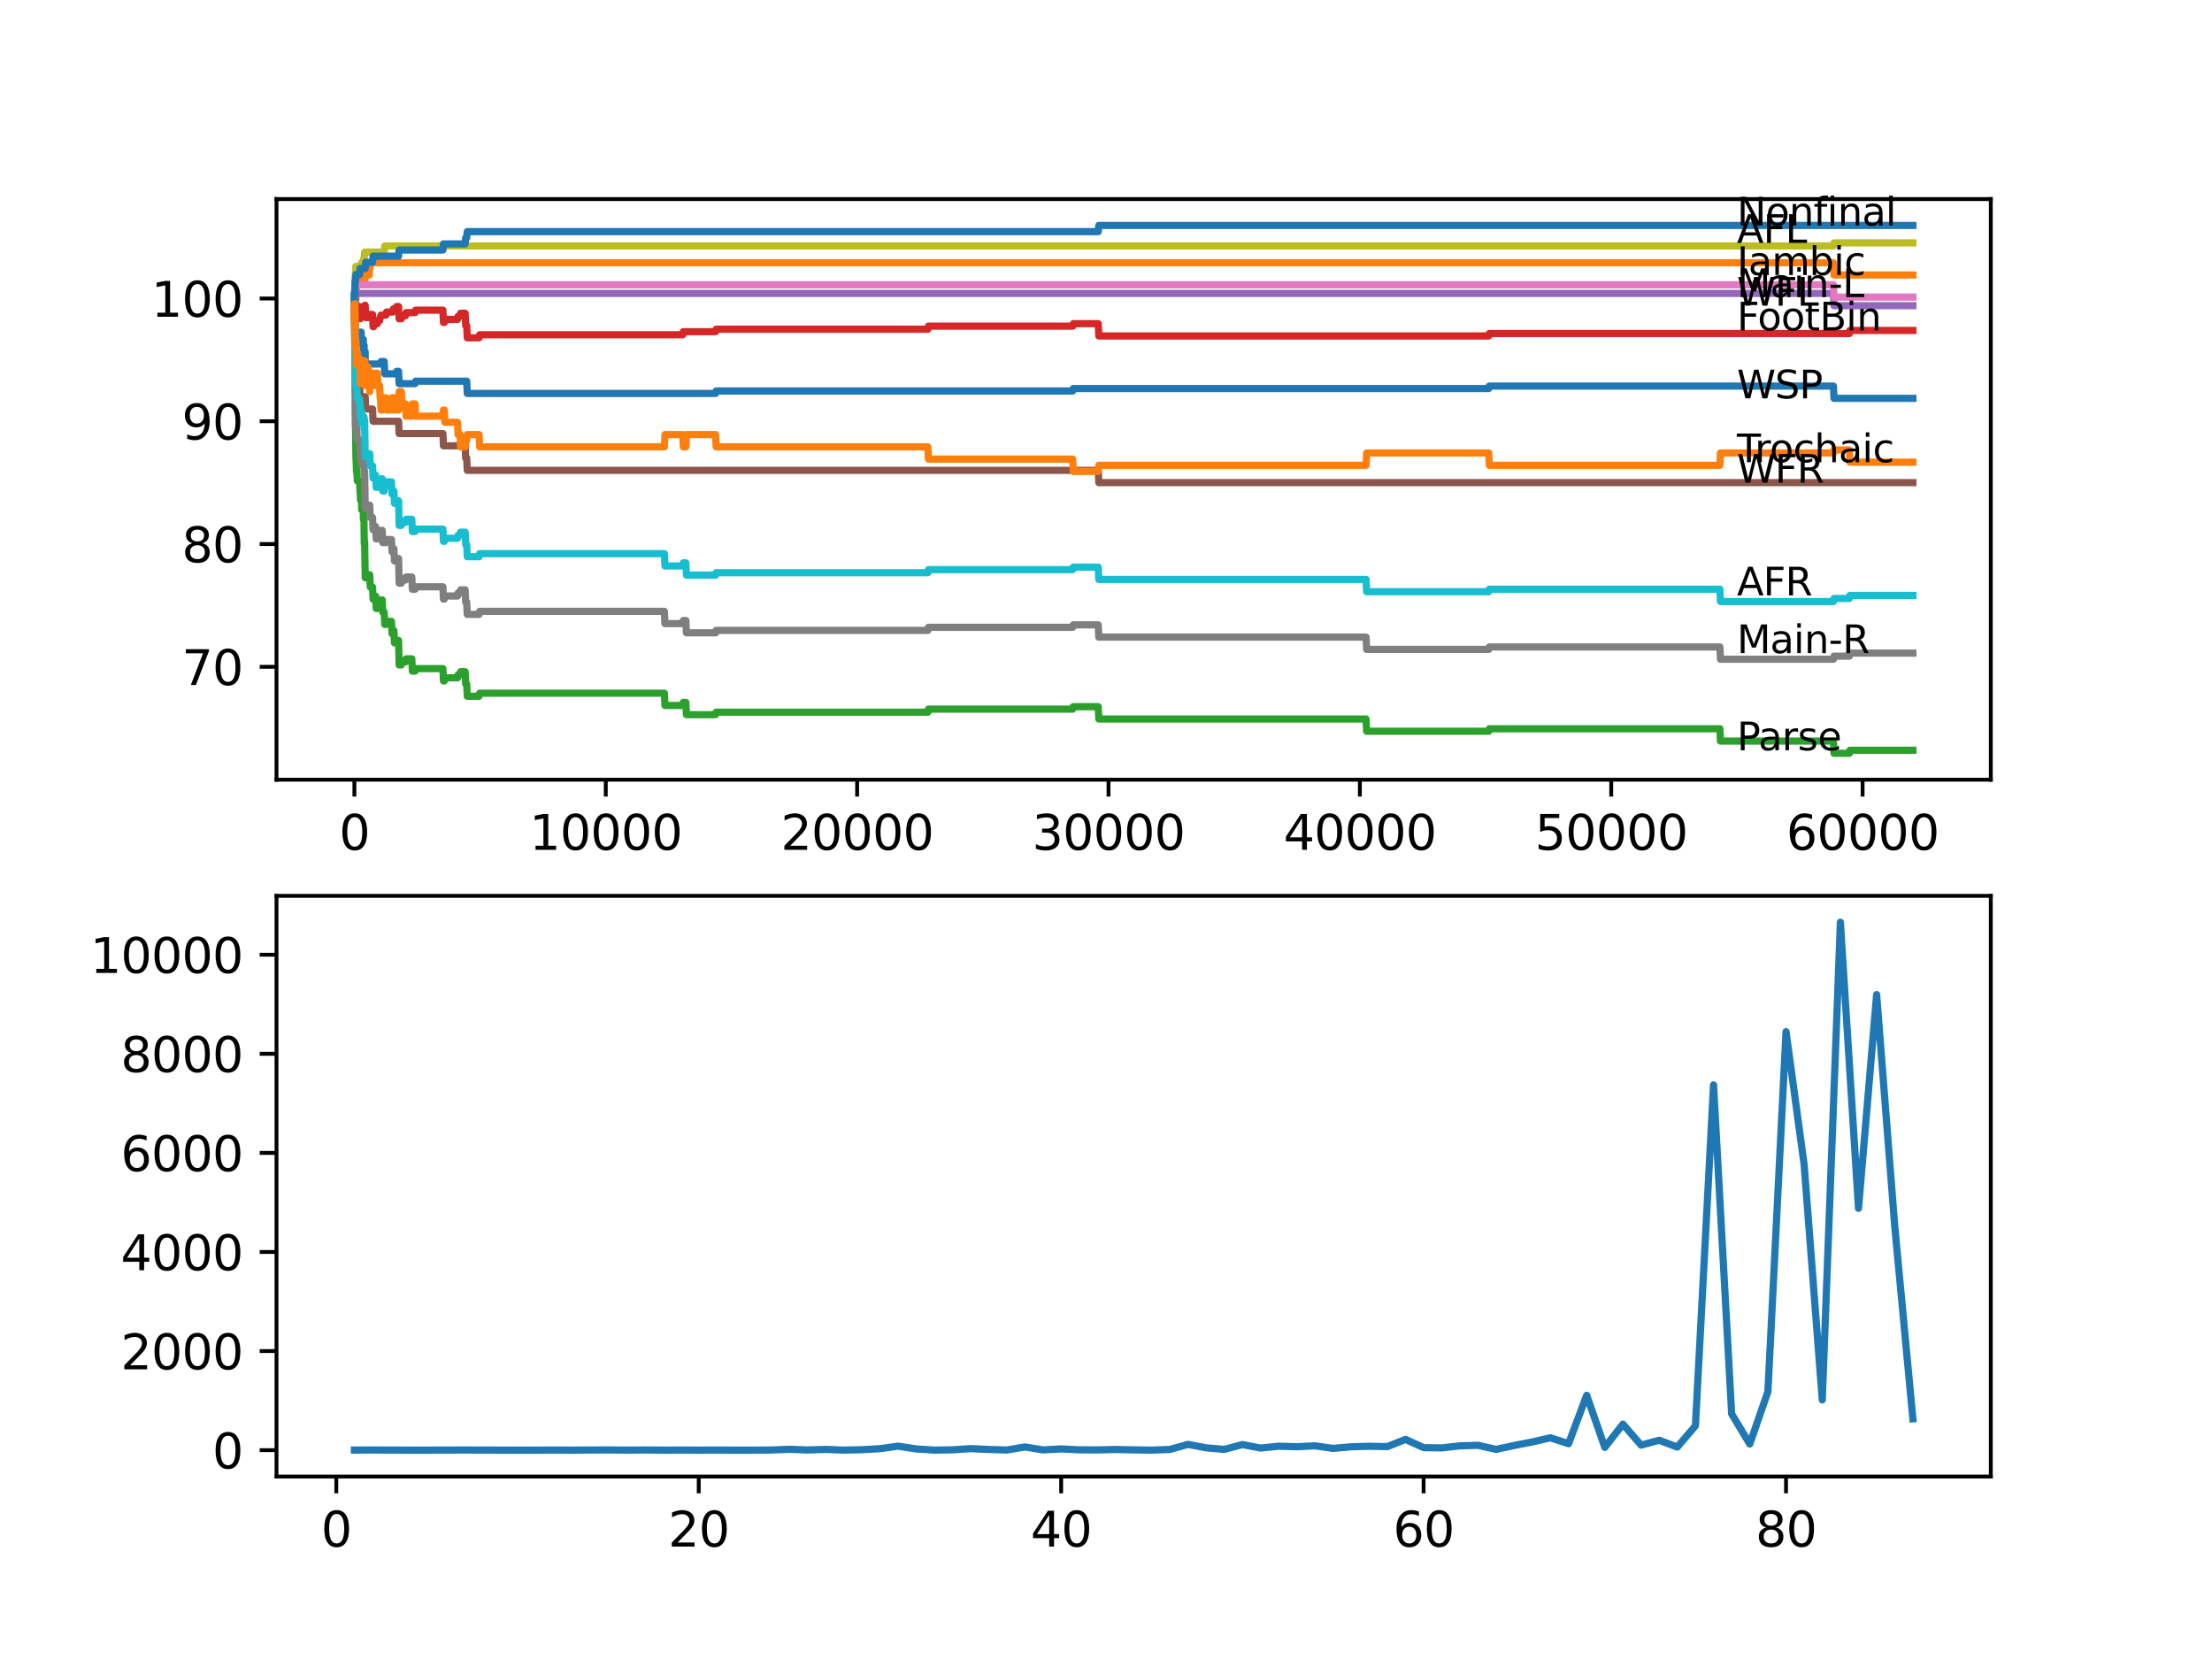 <?xml version="1.0" encoding="utf-8" standalone="no"?>
<!DOCTYPE svg PUBLIC "-//W3C//DTD SVG 1.1//EN"
  "http://www.w3.org/Graphics/SVG/1.1/DTD/svg11.dtd">
<svg xmlns:xlink="http://www.w3.org/1999/xlink" width="460.8pt" height="345.6pt" viewBox="0 0 460.8 345.6" xmlns="http://www.w3.org/2000/svg" version="1.1">
 <defs>
  <style type="text/css">*{stroke-linejoin: round; stroke-linecap: butt}</style>
 </defs>
 <g id="figure_1">
  <g id="patch_1">
   <path d="M 0 345.6 
L 460.8 345.6 
L 460.8 0 
L 0 0 
z
" style="fill: #ffffff"/>
  </g>
  <g id="axes_1">
   <g id="patch_2">
    <path d="M 57.6 162.432 
L 414.72 162.432 
L 414.72 41.472 
L 57.6 41.472 
z
" style="fill: #ffffff"/>
   </g>
   <g id="matplotlib.axis_1">
    <g id="xtick_1">
     <g id="line2d_1">
      <defs>
       <path id="m884d9914e6" d="M 0 0 
L 0 3.5 
" style="stroke: #000000; stroke-width: 0.8"/>
      </defs>
      <g>
       <use xlink:href="#m884d9914e6" x="73.827" y="162.432" style="stroke: #000000; stroke-width: 0.8"/>
      </g>
     </g>
     <g id="text_1">
      <!-- 0 -->
      <g transform="translate(70.646 177.03)scale(0.1 -0.1)">
       <defs>
        <path id="DejaVuSans-30" d="M 2034 4250 
Q 1547 4250 1301 3770 
Q 1056 3291 1056 2328 
Q 1056 1369 1301 889 
Q 1547 409 2034 409 
Q 2525 409 2770 889 
Q 3016 1369 3016 2328 
Q 3016 3291 2770 3770 
Q 2525 4250 2034 4250 
z
M 2034 4750 
Q 2819 4750 3233 4129 
Q 3647 3509 3647 2328 
Q 3647 1150 3233 529 
Q 2819 -91 2034 -91 
Q 1250 -91 836 529 
Q 422 1150 422 2328 
Q 422 3509 836 4129 
Q 1250 4750 2034 4750 
z
" transform="scale(0.016)"/>
       </defs>
       <use xlink:href="#DejaVuSans-30"/>
      </g>
     </g>
    </g>
    <g id="xtick_2">
     <g id="line2d_2">
      <g>
       <use xlink:href="#m884d9914e6" x="126.192" y="162.432" style="stroke: #000000; stroke-width: 0.8"/>
      </g>
     </g>
     <g id="text_2">
      <!-- 10000 -->
      <g transform="translate(110.286 177.03)scale(0.1 -0.1)">
       <defs>
        <path id="DejaVuSans-31" d="M 794 531 
L 1825 531 
L 1825 4091 
L 703 3866 
L 703 4441 
L 1819 4666 
L 2450 4666 
L 2450 531 
L 3481 531 
L 3481 0 
L 794 0 
L 794 531 
z
" transform="scale(0.016)"/>
       </defs>
       <use xlink:href="#DejaVuSans-31"/>
       <use xlink:href="#DejaVuSans-30" x="63.623"/>
       <use xlink:href="#DejaVuSans-30" x="127.246"/>
       <use xlink:href="#DejaVuSans-30" x="190.869"/>
       <use xlink:href="#DejaVuSans-30" x="254.492"/>
      </g>
     </g>
    </g>
    <g id="xtick_3">
     <g id="line2d_3">
      <g>
       <use xlink:href="#m884d9914e6" x="178.556" y="162.432" style="stroke: #000000; stroke-width: 0.8"/>
      </g>
     </g>
     <g id="text_3">
      <!-- 20000 -->
      <g transform="translate(162.65 177.03)scale(0.1 -0.1)">
       <defs>
        <path id="DejaVuSans-32" d="M 1228 531 
L 3431 531 
L 3431 0 
L 469 0 
L 469 531 
Q 828 903 1448 1529 
Q 2069 2156 2228 2338 
Q 2531 2678 2651 2914 
Q 2772 3150 2772 3378 
Q 2772 3750 2511 3984 
Q 2250 4219 1831 4219 
Q 1534 4219 1204 4116 
Q 875 4013 500 3803 
L 500 4441 
Q 881 4594 1212 4672 
Q 1544 4750 1819 4750 
Q 2544 4750 2975 4387 
Q 3406 4025 3406 3419 
Q 3406 3131 3298 2873 
Q 3191 2616 2906 2266 
Q 2828 2175 2409 1742 
Q 1991 1309 1228 531 
z
" transform="scale(0.016)"/>
       </defs>
       <use xlink:href="#DejaVuSans-32"/>
       <use xlink:href="#DejaVuSans-30" x="63.623"/>
       <use xlink:href="#DejaVuSans-30" x="127.246"/>
       <use xlink:href="#DejaVuSans-30" x="190.869"/>
       <use xlink:href="#DejaVuSans-30" x="254.492"/>
      </g>
     </g>
    </g>
    <g id="xtick_4">
     <g id="line2d_4">
      <g>
       <use xlink:href="#m884d9914e6" x="230.921" y="162.432" style="stroke: #000000; stroke-width: 0.8"/>
      </g>
     </g>
     <g id="text_4">
      <!-- 30000 -->
      <g transform="translate(215.015 177.03)scale(0.1 -0.1)">
       <defs>
        <path id="DejaVuSans-33" d="M 2597 2516 
Q 3050 2419 3304 2112 
Q 3559 1806 3559 1356 
Q 3559 666 3084 287 
Q 2609 -91 1734 -91 
Q 1441 -91 1130 -33 
Q 819 25 488 141 
L 488 750 
Q 750 597 1062 519 
Q 1375 441 1716 441 
Q 2309 441 2620 675 
Q 2931 909 2931 1356 
Q 2931 1769 2642 2001 
Q 2353 2234 1838 2234 
L 1294 2234 
L 1294 2753 
L 1863 2753 
Q 2328 2753 2575 2939 
Q 2822 3125 2822 3475 
Q 2822 3834 2567 4026 
Q 2313 4219 1838 4219 
Q 1578 4219 1281 4162 
Q 984 4106 628 3988 
L 628 4550 
Q 988 4650 1302 4700 
Q 1616 4750 1894 4750 
Q 2613 4750 3031 4423 
Q 3450 4097 3450 3541 
Q 3450 3153 3228 2886 
Q 3006 2619 2597 2516 
z
" transform="scale(0.016)"/>
       </defs>
       <use xlink:href="#DejaVuSans-33"/>
       <use xlink:href="#DejaVuSans-30" x="63.623"/>
       <use xlink:href="#DejaVuSans-30" x="127.246"/>
       <use xlink:href="#DejaVuSans-30" x="190.869"/>
       <use xlink:href="#DejaVuSans-30" x="254.492"/>
      </g>
     </g>
    </g>
    <g id="xtick_5">
     <g id="line2d_5">
      <g>
       <use xlink:href="#m884d9914e6" x="283.285" y="162.432" style="stroke: #000000; stroke-width: 0.8"/>
      </g>
     </g>
     <g id="text_5">
      <!-- 40000 -->
      <g transform="translate(267.379 177.03)scale(0.1 -0.1)">
       <defs>
        <path id="DejaVuSans-34" d="M 2419 4116 
L 825 1625 
L 2419 1625 
L 2419 4116 
z
M 2253 4666 
L 3047 4666 
L 3047 1625 
L 3713 1625 
L 3713 1100 
L 3047 1100 
L 3047 0 
L 2419 0 
L 2419 1100 
L 313 1100 
L 313 1709 
L 2253 4666 
z
" transform="scale(0.016)"/>
       </defs>
       <use xlink:href="#DejaVuSans-34"/>
       <use xlink:href="#DejaVuSans-30" x="63.623"/>
       <use xlink:href="#DejaVuSans-30" x="127.246"/>
       <use xlink:href="#DejaVuSans-30" x="190.869"/>
       <use xlink:href="#DejaVuSans-30" x="254.492"/>
      </g>
     </g>
    </g>
    <g id="xtick_6">
     <g id="line2d_6">
      <g>
       <use xlink:href="#m884d9914e6" x="335.65" y="162.432" style="stroke: #000000; stroke-width: 0.8"/>
      </g>
     </g>
     <g id="text_6">
      <!-- 50000 -->
      <g transform="translate(319.744 177.03)scale(0.1 -0.1)">
       <defs>
        <path id="DejaVuSans-35" d="M 691 4666 
L 3169 4666 
L 3169 4134 
L 1269 4134 
L 1269 2991 
Q 1406 3038 1543 3061 
Q 1681 3084 1819 3084 
Q 2600 3084 3056 2656 
Q 3513 2228 3513 1497 
Q 3513 744 3044 326 
Q 2575 -91 1722 -91 
Q 1428 -91 1123 -41 
Q 819 9 494 109 
L 494 744 
Q 775 591 1075 516 
Q 1375 441 1709 441 
Q 2250 441 2565 725 
Q 2881 1009 2881 1497 
Q 2881 1984 2565 2268 
Q 2250 2553 1709 2553 
Q 1456 2553 1204 2497 
Q 953 2441 691 2322 
L 691 4666 
z
" transform="scale(0.016)"/>
       </defs>
       <use xlink:href="#DejaVuSans-35"/>
       <use xlink:href="#DejaVuSans-30" x="63.623"/>
       <use xlink:href="#DejaVuSans-30" x="127.246"/>
       <use xlink:href="#DejaVuSans-30" x="190.869"/>
       <use xlink:href="#DejaVuSans-30" x="254.492"/>
      </g>
     </g>
    </g>
    <g id="xtick_7">
     <g id="line2d_7">
      <g>
       <use xlink:href="#m884d9914e6" x="388.014" y="162.432" style="stroke: #000000; stroke-width: 0.8"/>
      </g>
     </g>
     <g id="text_7">
      <!-- 60000 -->
      <g transform="translate(372.108 177.03)scale(0.1 -0.1)">
       <defs>
        <path id="DejaVuSans-36" d="M 2113 2584 
Q 1688 2584 1439 2293 
Q 1191 2003 1191 1497 
Q 1191 994 1439 701 
Q 1688 409 2113 409 
Q 2538 409 2786 701 
Q 3034 994 3034 1497 
Q 3034 2003 2786 2293 
Q 2538 2584 2113 2584 
z
M 3366 4563 
L 3366 3988 
Q 3128 4100 2886 4159 
Q 2644 4219 2406 4219 
Q 1781 4219 1451 3797 
Q 1122 3375 1075 2522 
Q 1259 2794 1537 2939 
Q 1816 3084 2150 3084 
Q 2853 3084 3261 2657 
Q 3669 2231 3669 1497 
Q 3669 778 3244 343 
Q 2819 -91 2113 -91 
Q 1303 -91 875 529 
Q 447 1150 447 2328 
Q 447 3434 972 4092 
Q 1497 4750 2381 4750 
Q 2619 4750 2861 4703 
Q 3103 4656 3366 4563 
z
" transform="scale(0.016)"/>
       </defs>
       <use xlink:href="#DejaVuSans-36"/>
       <use xlink:href="#DejaVuSans-30" x="63.623"/>
       <use xlink:href="#DejaVuSans-30" x="127.246"/>
       <use xlink:href="#DejaVuSans-30" x="190.869"/>
       <use xlink:href="#DejaVuSans-30" x="254.492"/>
      </g>
     </g>
    </g>
   </g>
   <g id="matplotlib.axis_2">
    <g id="ytick_1">
     <g id="line2d_8">
      <defs>
       <path id="mfa8dd3f2c5" d="M 0 0 
L -3.5 0 
" style="stroke: #000000; stroke-width: 0.8"/>
      </defs>
      <g>
       <use xlink:href="#mfa8dd3f2c5" x="57.6" y="138.905" style="stroke: #000000; stroke-width: 0.8"/>
      </g>
     </g>
     <g id="text_8">
      <!-- 70 -->
      <g transform="translate(37.875 142.704)scale(0.1 -0.1)">
       <defs>
        <path id="DejaVuSans-37" d="M 525 4666 
L 3525 4666 
L 3525 4397 
L 1831 0 
L 1172 0 
L 2766 4134 
L 525 4134 
L 525 4666 
z
" transform="scale(0.016)"/>
       </defs>
       <use xlink:href="#DejaVuSans-37"/>
       <use xlink:href="#DejaVuSans-30" x="63.623"/>
      </g>
     </g>
    </g>
    <g id="ytick_2">
     <g id="line2d_9">
      <g>
       <use xlink:href="#mfa8dd3f2c5" x="57.6" y="113.332" style="stroke: #000000; stroke-width: 0.8"/>
      </g>
     </g>
     <g id="text_9">
      <!-- 80 -->
      <g transform="translate(37.875 117.131)scale(0.1 -0.1)">
       <defs>
        <path id="DejaVuSans-38" d="M 2034 2216 
Q 1584 2216 1326 1975 
Q 1069 1734 1069 1313 
Q 1069 891 1326 650 
Q 1584 409 2034 409 
Q 2484 409 2743 651 
Q 3003 894 3003 1313 
Q 3003 1734 2745 1975 
Q 2488 2216 2034 2216 
z
M 1403 2484 
Q 997 2584 770 2862 
Q 544 3141 544 3541 
Q 544 4100 942 4425 
Q 1341 4750 2034 4750 
Q 2731 4750 3128 4425 
Q 3525 4100 3525 3541 
Q 3525 3141 3298 2862 
Q 3072 2584 2669 2484 
Q 3125 2378 3379 2068 
Q 3634 1759 3634 1313 
Q 3634 634 3220 271 
Q 2806 -91 2034 -91 
Q 1263 -91 848 271 
Q 434 634 434 1313 
Q 434 1759 690 2068 
Q 947 2378 1403 2484 
z
M 1172 3481 
Q 1172 3119 1398 2916 
Q 1625 2713 2034 2713 
Q 2441 2713 2670 2916 
Q 2900 3119 2900 3481 
Q 2900 3844 2670 4047 
Q 2441 4250 2034 4250 
Q 1625 4250 1398 4047 
Q 1172 3844 1172 3481 
z
" transform="scale(0.016)"/>
       </defs>
       <use xlink:href="#DejaVuSans-38"/>
       <use xlink:href="#DejaVuSans-30" x="63.623"/>
      </g>
     </g>
    </g>
    <g id="ytick_3">
     <g id="line2d_10">
      <g>
       <use xlink:href="#mfa8dd3f2c5" x="57.6" y="87.759" style="stroke: #000000; stroke-width: 0.8"/>
      </g>
     </g>
     <g id="text_10">
      <!-- 90 -->
      <g transform="translate(37.875 91.558)scale(0.1 -0.1)">
       <defs>
        <path id="DejaVuSans-39" d="M 703 97 
L 703 672 
Q 941 559 1184 500 
Q 1428 441 1663 441 
Q 2288 441 2617 861 
Q 2947 1281 2994 2138 
Q 2813 1869 2534 1725 
Q 2256 1581 1919 1581 
Q 1219 1581 811 2004 
Q 403 2428 403 3163 
Q 403 3881 828 4315 
Q 1253 4750 1959 4750 
Q 2769 4750 3195 4129 
Q 3622 3509 3622 2328 
Q 3622 1225 3098 567 
Q 2575 -91 1691 -91 
Q 1453 -91 1209 -44 
Q 966 3 703 97 
z
M 1959 2075 
Q 2384 2075 2632 2365 
Q 2881 2656 2881 3163 
Q 2881 3666 2632 3958 
Q 2384 4250 1959 4250 
Q 1534 4250 1286 3958 
Q 1038 3666 1038 3163 
Q 1038 2656 1286 2365 
Q 1534 2075 1959 2075 
z
" transform="scale(0.016)"/>
       </defs>
       <use xlink:href="#DejaVuSans-39"/>
       <use xlink:href="#DejaVuSans-30" x="63.623"/>
      </g>
     </g>
    </g>
    <g id="ytick_4">
     <g id="line2d_11">
      <g>
       <use xlink:href="#mfa8dd3f2c5" x="57.6" y="62.186" style="stroke: #000000; stroke-width: 0.8"/>
      </g>
     </g>
     <g id="text_11">
      <!-- 100 -->
      <g transform="translate(31.512 65.985)scale(0.1 -0.1)">
       <use xlink:href="#DejaVuSans-31"/>
       <use xlink:href="#DejaVuSans-30" x="63.623"/>
       <use xlink:href="#DejaVuSans-30" x="127.246"/>
      </g>
     </g>
    </g>
   </g>
   <g id="line2d_12">
    <path d="M 73.833 62.186 
L 73.838 62.186 
L 73.927 69.858 
L 73.958 68.153 
L 74.011 65.852 
L 74.032 69.687 
L 74.068 68.409 
L 74.163 70.966 
L 74.178 69.687 
L 75.037 69.687 
L 75.152 69.176 
L 75.236 69.176 
L 75.309 71.733 
L 75.351 71.222 
L 75.665 71.222 
L 75.692 70.71 
L 75.697 73.268 
L 75.755 73.268 
L 75.823 73.268 
L 75.859 71.989 
L 75.864 74.546 
L 75.927 74.546 
L 75.995 74.546 
L 76.074 73.268 
L 76.079 75.825 
L 76.1 75.825 
L 79.263 75.825 
L 79.378 75.314 
L 80.033 75.314 
L 80.148 77.871 
L 82.515 77.871 
L 82.63 77.359 
L 83.028 77.359 
L 83.143 79.917 
L 86.468 79.917 
L 86.583 79.405 
L 97.224 79.405 
L 97.339 81.962 
L 149.07 81.962 
L 149.185 81.451 
L 223.464 81.451 
L 223.579 80.94 
L 310.138 80.94 
L 310.253 80.428 
L 381.94 80.428 
L 382.055 82.985 
L 398.487 82.985 
L 398.487 82.985 
" clip-path="url(#p3d20c1c957)" style="fill: none; stroke: #1f77b4; stroke-width: 1.5; stroke-linecap: square"/>
   </g>
   <g id="line2d_13">
    <path d="M 73.833 62.186 
L 73.838 62.186 
L 73.901 67.301 
L 73.948 63.678 
L 73.958 63.678 
L 74.068 59.842 
L 74.074 62.399 
L 74.163 62.399 
L 74.288 58.563 
L 74.477 58.563 
L 74.592 56.006 
L 75.236 56.006 
L 75.351 58.563 
L 75.995 58.563 
L 76.111 57.285 
L 76.933 57.285 
L 77.048 54.727 
L 381.94 54.727 
L 382.055 57.285 
L 398.487 57.285 
L 398.487 57.285 
" clip-path="url(#p3d20c1c957)" style="fill: none; stroke: #ff7f0e; stroke-width: 1.5; stroke-linecap: square"/>
   </g>
   <g id="line2d_14">
    <path d="M 73.833 61.547 
L 73.838 61.547 
L 73.985 82.005 
L 73.99 81.494 
L 74.011 80.982 
L 74.021 86.097 
L 74.026 86.097 
L 74.152 95.687 
L 74.184 95.687 
L 74.267 98.244 
L 74.294 97.605 
L 74.32 97.605 
L 74.435 100.162 
L 74.901 100.162 
L 75.016 102.719 
L 75.032 102.719 
L 75.074 101.568 
L 75.079 104.126 
L 75.131 104.126 
L 75.309 104.126 
L 75.325 103.614 
L 75.33 106.172 
L 75.398 106.172 
L 75.665 106.172 
L 75.692 105.66 
L 75.697 108.217 
L 75.755 108.217 
L 75.823 108.217 
L 75.885 113.332 
L 75.938 112.693 
L 75.959 112.693 
L 76.084 120.365 
L 76.687 120.365 
L 76.802 119.725 
L 77.016 119.725 
L 77.132 122.282 
L 77.608 122.282 
L 77.723 124.84 
L 77.833 124.84 
L 77.949 124.2 
L 78.252 124.2 
L 78.367 126.758 
L 78.614 126.758 
L 78.729 126.118 
L 79.074 126.118 
L 79.19 125.479 
L 79.263 125.479 
L 79.378 124.968 
L 79.619 124.968 
L 79.734 127.525 
L 80.033 127.525 
L 80.148 130.082 
L 80.41 130.082 
L 80.525 129.443 
L 81.551 129.443 
L 81.666 132 
L 81.818 132 
L 81.934 131.361 
L 82.059 131.361 
L 82.174 133.918 
L 82.515 133.918 
L 82.63 133.407 
L 83.028 133.407 
L 83.148 138.521 
L 83.609 138.521 
L 83.724 137.882 
L 84.478 137.882 
L 84.594 137.243 
L 85.788 137.243 
L 85.903 139.8 
L 86.468 139.8 
L 86.583 139.288 
L 92.265 139.288 
L 92.38 141.846 
L 92.564 141.846 
L 92.679 141.206 
L 95.313 141.206 
L 95.428 140.567 
L 95.847 140.567 
L 95.962 139.928 
L 96.894 139.928 
L 97.009 142.485 
L 97.224 142.485 
L 97.339 145.042 
L 99.8 145.042 
L 99.915 144.403 
L 138.403 144.403 
L 138.519 146.96 
L 142.231 146.96 
L 142.346 146.321 
L 142.881 146.321 
L 142.996 148.878 
L 149.07 148.878 
L 149.185 148.367 
L 193.297 148.367 
L 193.412 147.728 
L 223.464 147.728 
L 223.579 147.216 
L 228.784 147.216 
L 228.9 149.773 
L 284.579 149.773 
L 284.694 152.331 
L 310.138 152.331 
L 310.253 151.819 
L 358.287 151.819 
L 358.402 154.377 
L 381.94 154.377 
L 382.055 156.934 
L 385.255 156.934 
L 385.37 156.294 
L 398.487 156.294 
L 398.487 156.294 
" clip-path="url(#p3d20c1c957)" style="fill: none; stroke: #2ca02c; stroke-width: 1.5; stroke-linecap: square"/>
   </g>
   <g id="line2d_15">
    <path d="M 73.833 61.547 
L 73.838 61.547 
L 73.922 61.035 
L 73.927 63.593 
L 73.985 63.593 
L 74.026 62.57 
L 74.032 65.127 
L 74.084 64.488 
L 74.267 64.488 
L 74.383 63.848 
L 74.901 63.848 
L 75.016 66.406 
L 75.032 66.406 
L 75.152 65.255 
L 75.309 65.255 
L 75.425 64.743 
L 75.665 64.743 
L 75.781 64.232 
L 75.885 64.232 
L 76.001 63.593 
L 76.074 63.593 
L 76.189 66.15 
L 76.687 66.15 
L 76.802 65.511 
L 77.608 65.511 
L 77.723 68.068 
L 77.833 68.068 
L 77.949 67.429 
L 78.614 67.429 
L 78.729 66.789 
L 79.074 66.789 
L 79.19 66.15 
L 79.263 66.15 
L 79.378 65.638 
L 80.41 65.638 
L 80.525 64.999 
L 81.818 64.999 
L 81.934 64.36 
L 82.515 64.36 
L 82.63 63.848 
L 83.028 63.848 
L 83.143 66.406 
L 83.609 66.406 
L 83.724 65.766 
L 84.478 65.766 
L 84.594 65.127 
L 86.468 65.127 
L 86.583 64.616 
L 92.265 64.616 
L 92.38 67.173 
L 92.564 67.173 
L 92.679 66.533 
L 95.313 66.533 
L 95.428 65.894 
L 95.847 65.894 
L 95.962 65.255 
L 96.894 65.255 
L 97.009 67.812 
L 97.224 67.812 
L 97.339 70.369 
L 99.8 70.369 
L 99.915 69.73 
L 142.231 69.73 
L 142.346 69.091 
L 149.07 69.091 
L 149.185 68.579 
L 193.297 68.579 
L 193.412 67.94 
L 223.464 67.94 
L 223.579 67.429 
L 228.784 67.429 
L 228.9 69.986 
L 310.138 69.986 
L 310.253 69.474 
L 385.255 69.474 
L 385.37 68.835 
L 398.487 68.835 
L 398.487 68.835 
" clip-path="url(#p3d20c1c957)" style="fill: none; stroke: #d62728; stroke-width: 1.5; stroke-linecap: square"/>
   </g>
   <g id="line2d_16">
    <path d="M 73.833 62.186 
L 73.854 62.186 
L 73.969 61.121 
L 381.94 61.121 
L 382.055 63.678 
L 398.487 63.678 
L 398.487 63.678 
" clip-path="url(#p3d20c1c957)" style="fill: none; stroke: #9467bd; stroke-width: 1.5; stroke-linecap: square"/>
   </g>
   <g id="line2d_17">
    <path d="M 73.833 62.186 
L 73.838 62.186 
L 73.979 77.53 
L 74.026 77.53 
L 74.142 80.087 
L 74.901 80.087 
L 75.016 82.644 
L 76.074 82.644 
L 76.189 85.202 
L 77.608 85.202 
L 77.723 87.759 
L 83.028 87.759 
L 83.143 90.316 
L 92.265 90.316 
L 92.38 92.874 
L 96.894 92.874 
L 97.009 95.431 
L 97.224 95.431 
L 97.339 97.988 
L 228.784 97.988 
L 228.9 100.545 
L 398.487 100.545 
L 398.487 100.545 
" clip-path="url(#p3d20c1c957)" style="fill: none; stroke: #8c564b; stroke-width: 1.5; stroke-linecap: square"/>
   </g>
   <g id="line2d_18">
    <path d="M 73.833 62.186 
L 73.838 62.186 
L 73.974 59.33 
L 381.94 59.33 
L 382.055 61.888 
L 398.487 61.888 
L 398.487 61.888 
" clip-path="url(#p3d20c1c957)" style="fill: none; stroke: #e377c2; stroke-width: 1.5; stroke-linecap: square"/>
   </g>
   <g id="line2d_19">
    <path d="M 73.833 61.547 
L 73.838 61.547 
L 73.985 79.448 
L 74.016 78.425 
L 74.032 83.539 
L 74.053 88.654 
L 74.147 87.162 
L 74.184 87.162 
L 74.267 89.72 
L 74.294 89.08 
L 74.32 89.08 
L 74.435 91.638 
L 74.901 91.638 
L 75.016 94.195 
L 75.032 94.195 
L 75.074 93.044 
L 75.079 95.601 
L 75.131 95.601 
L 75.236 95.601 
L 75.325 94.237 
L 75.33 96.795 
L 75.336 96.795 
L 75.665 96.795 
L 75.781 96.283 
L 75.823 96.283 
L 75.885 98.841 
L 75.933 98.201 
L 75.959 98.201 
L 76.084 105.873 
L 76.687 105.873 
L 76.802 105.234 
L 77.016 105.234 
L 77.132 107.791 
L 77.608 107.791 
L 77.723 110.348 
L 77.833 110.348 
L 77.949 109.709 
L 78.252 109.709 
L 78.367 112.266 
L 78.614 112.266 
L 78.729 111.627 
L 79.074 111.627 
L 79.19 110.988 
L 79.263 110.988 
L 79.378 110.476 
L 79.619 110.476 
L 79.734 113.034 
L 80.41 113.034 
L 80.525 112.394 
L 81.551 112.394 
L 81.666 114.952 
L 81.818 114.952 
L 81.934 114.312 
L 82.059 114.312 
L 82.174 116.87 
L 82.515 116.87 
L 82.63 116.358 
L 83.028 116.358 
L 83.148 121.473 
L 83.609 121.473 
L 83.724 120.833 
L 84.478 120.833 
L 84.594 120.194 
L 85.788 120.194 
L 85.903 122.751 
L 86.468 122.751 
L 86.583 122.24 
L 92.265 122.24 
L 92.38 124.797 
L 92.564 124.797 
L 92.679 124.158 
L 95.313 124.158 
L 95.428 123.519 
L 95.847 123.519 
L 95.962 122.879 
L 96.894 122.879 
L 97.009 125.436 
L 97.224 125.436 
L 97.339 127.994 
L 99.8 127.994 
L 99.915 127.354 
L 138.403 127.354 
L 138.519 129.912 
L 142.231 129.912 
L 142.346 129.272 
L 142.881 129.272 
L 142.996 131.83 
L 149.07 131.83 
L 149.185 131.318 
L 193.297 131.318 
L 193.412 130.679 
L 223.464 130.679 
L 223.579 130.167 
L 228.784 130.167 
L 228.9 132.725 
L 284.579 132.725 
L 284.694 135.282 
L 310.138 135.282 
L 310.253 134.771 
L 358.287 134.771 
L 358.402 137.328 
L 381.94 137.328 
L 382.055 136.689 
L 385.255 136.689 
L 385.37 136.049 
L 398.487 136.049 
L 398.487 136.049 
" clip-path="url(#p3d20c1c957)" style="fill: none; stroke: #7f7f7f; stroke-width: 1.5; stroke-linecap: square"/>
   </g>
   <g id="line2d_20">
    <path d="M 73.833 62.186 
L 73.838 62.186 
L 73.995 57.626 
L 74.011 57.626 
L 74.126 55.494 
L 75.236 55.494 
L 75.351 54.642 
L 75.692 54.642 
L 75.807 53.79 
L 75.859 53.79 
L 75.974 52.511 
L 80.033 52.511 
L 80.148 51.232 
L 381.94 51.232 
L 382.055 50.593 
L 398.487 50.593 
L 398.487 50.593 
" clip-path="url(#p3d20c1c957)" style="fill: none; stroke: #bcbd22; stroke-width: 1.5; stroke-linecap: square"/>
   </g>
   <g id="line2d_21">
    <path d="M 73.833 61.547 
L 73.838 61.547 
L 73.854 61.035 
L 73.859 63.593 
L 73.922 61.888 
L 74.053 80.045 
L 74.068 79.405 
L 74.184 78.553 
L 74.267 81.11 
L 74.294 80.471 
L 74.32 80.471 
L 74.435 83.028 
L 74.901 83.028 
L 75.016 85.585 
L 75.032 85.585 
L 75.074 84.435 
L 75.079 86.992 
L 75.131 86.992 
L 75.236 86.992 
L 75.325 85.628 
L 75.33 88.185 
L 75.336 88.185 
L 75.665 88.185 
L 75.786 86.821 
L 75.823 86.821 
L 75.859 89.379 
L 75.933 87.461 
L 75.959 87.461 
L 76.084 95.133 
L 76.687 95.133 
L 76.802 94.493 
L 77.016 94.493 
L 77.132 97.051 
L 77.608 97.051 
L 77.723 99.608 
L 77.833 99.608 
L 77.949 98.968 
L 78.252 98.968 
L 78.367 101.526 
L 78.614 101.526 
L 78.729 100.886 
L 79.074 100.886 
L 79.19 100.247 
L 79.263 100.247 
L 79.378 99.736 
L 79.619 99.736 
L 79.734 102.293 
L 80.033 102.293 
L 80.148 101.014 
L 80.41 101.014 
L 80.525 100.375 
L 81.551 100.375 
L 81.666 102.932 
L 81.818 102.932 
L 81.934 102.293 
L 82.059 102.293 
L 82.174 104.85 
L 82.515 104.85 
L 82.63 104.339 
L 83.028 104.339 
L 83.148 109.453 
L 83.609 109.453 
L 83.724 108.814 
L 84.478 108.814 
L 84.594 108.175 
L 85.788 108.175 
L 85.903 110.732 
L 86.468 110.732 
L 86.583 110.221 
L 92.265 110.221 
L 92.38 112.778 
L 92.564 112.778 
L 92.679 112.139 
L 95.313 112.139 
L 95.428 111.499 
L 95.847 111.499 
L 95.962 110.86 
L 96.894 110.86 
L 97.009 113.417 
L 97.224 113.417 
L 97.339 115.974 
L 99.8 115.974 
L 99.915 115.335 
L 138.403 115.335 
L 138.519 117.892 
L 142.231 117.892 
L 142.346 117.253 
L 142.881 117.253 
L 142.996 119.81 
L 149.07 119.81 
L 149.185 119.299 
L 193.297 119.299 
L 193.412 118.66 
L 223.464 118.66 
L 223.579 118.148 
L 228.784 118.148 
L 228.9 120.705 
L 284.579 120.705 
L 284.694 123.263 
L 310.138 123.263 
L 310.253 122.751 
L 358.287 122.751 
L 358.402 125.309 
L 381.94 125.309 
L 382.055 124.669 
L 385.255 124.669 
L 385.37 124.03 
L 398.487 124.03 
L 398.487 124.03 
" clip-path="url(#p3d20c1c957)" style="fill: none; stroke: #17becf; stroke-width: 1.5; stroke-linecap: square"/>
   </g>
   <g id="line2d_22">
    <path d="M 73.833 62.186 
L 73.838 62.186 
L 73.985 58.478 
L 74.026 58.478 
L 74.142 57.199 
L 74.901 57.199 
L 75.016 55.921 
L 76.074 55.921 
L 76.189 54.642 
L 77.608 54.642 
L 77.723 53.363 
L 83.028 53.363 
L 83.143 52.085 
L 92.265 52.085 
L 92.38 50.806 
L 96.894 50.806 
L 97.009 49.527 
L 97.224 49.527 
L 97.339 48.249 
L 228.784 48.249 
L 228.9 46.97 
L 398.487 46.97 
L 398.487 46.97 
" clip-path="url(#p3d20c1c957)" style="fill: none; stroke: #1f77b4; stroke-width: 1.5; stroke-linecap: square"/>
   </g>
   <g id="line2d_23">
    <path d="M 73.833 64.743 
L 73.864 64.743 
L 73.937 68.366 
L 73.89 63.252 
L 73.979 67.088 
L 73.985 67.088 
L 74.016 72.202 
L 74.1 70.924 
L 74.163 70.924 
L 74.283 76.038 
L 74.32 76.038 
L 74.435 73.481 
L 74.477 73.481 
L 74.592 76.038 
L 74.901 76.038 
L 75.016 74.759 
L 75.032 74.759 
L 75.074 79.874 
L 75.147 77.317 
L 75.309 77.317 
L 75.325 79.874 
L 75.419 77.317 
L 75.665 77.317 
L 75.692 79.874 
L 75.775 79.022 
L 75.823 79.022 
L 75.885 77.743 
L 75.891 80.3 
L 75.927 80.3 
L 75.959 80.3 
L 75.995 75.186 
L 76.074 77.743 
L 76.189 76.464 
L 76.687 76.464 
L 76.802 79.022 
L 76.933 79.022 
L 77.016 81.579 
L 77.043 79.022 
L 77.608 79.022 
L 77.723 77.743 
L 77.833 77.743 
L 77.949 80.3 
L 78.252 80.3 
L 78.367 77.743 
L 78.614 77.743 
L 78.729 80.3 
L 79.074 80.3 
L 79.19 82.858 
L 79.263 82.858 
L 79.378 85.415 
L 79.619 85.415 
L 79.734 82.858 
L 80.41 82.858 
L 80.525 85.415 
L 81.551 85.415 
L 81.666 82.858 
L 81.818 82.858 
L 81.934 85.415 
L 82.059 85.415 
L 82.174 82.858 
L 82.515 82.858 
L 82.63 85.415 
L 83.028 85.415 
L 83.154 81.579 
L 83.609 81.579 
L 83.724 84.136 
L 84.478 84.136 
L 84.594 86.693 
L 85.788 86.693 
L 85.903 84.136 
L 86.468 84.136 
L 86.583 86.693 
L 92.265 86.693 
L 92.38 85.415 
L 92.564 85.415 
L 92.679 87.972 
L 95.313 87.972 
L 95.428 90.529 
L 95.847 90.529 
L 95.962 93.087 
L 96.894 93.087 
L 97.009 91.808 
L 97.224 91.808 
L 97.339 90.529 
L 99.8 90.529 
L 99.915 93.087 
L 138.403 93.087 
L 138.519 90.529 
L 142.231 90.529 
L 142.346 93.087 
L 142.881 93.087 
L 142.996 90.529 
L 149.07 90.529 
L 149.185 93.087 
L 193.297 93.087 
L 193.412 95.644 
L 223.464 95.644 
L 223.579 98.201 
L 228.784 98.201 
L 228.9 96.923 
L 284.579 96.923 
L 284.694 94.365 
L 310.138 94.365 
L 310.253 96.923 
L 358.287 96.923 
L 358.402 94.365 
L 381.94 94.365 
L 382.055 93.726 
L 385.255 93.726 
L 385.37 96.283 
L 398.487 96.283 
L 398.487 96.283 
" clip-path="url(#p3d20c1c957)" style="fill: none; stroke: #ff7f0e; stroke-width: 1.5; stroke-linecap: square"/>
   </g>
   <g id="patch_3">
    <path d="M 57.6 162.432 
L 57.6 41.472 
" style="fill: none; stroke: #000000; stroke-width: 0.8; stroke-linejoin: miter; stroke-linecap: square"/>
   </g>
   <g id="patch_4">
    <path d="M 414.72 162.432 
L 414.72 41.472 
" style="fill: none; stroke: #000000; stroke-width: 0.8; stroke-linejoin: miter; stroke-linecap: square"/>
   </g>
   <g id="patch_5">
    <path d="M 57.6 162.432 
L 414.72 162.432 
" style="fill: none; stroke: #000000; stroke-width: 0.8; stroke-linejoin: miter; stroke-linecap: square"/>
   </g>
   <g id="patch_6">
    <path d="M 57.6 41.472 
L 414.72 41.472 
" style="fill: none; stroke: #000000; stroke-width: 0.8; stroke-linejoin: miter; stroke-linecap: square"/>
   </g>
   <g id="text_12">
    <!-- WSP -->
    <g transform="translate(361.832 82.985)scale(0.08 -0.08)">
     <defs>
      <path id="DejaVuSans-57" d="M 213 4666 
L 850 4666 
L 1831 722 
L 2809 4666 
L 3519 4666 
L 4500 722 
L 5478 4666 
L 6119 4666 
L 4947 0 
L 4153 0 
L 3169 4050 
L 2175 0 
L 1381 0 
L 213 4666 
z
" transform="scale(0.016)"/>
      <path id="DejaVuSans-53" d="M 3425 4513 
L 3425 3897 
Q 3066 4069 2747 4153 
Q 2428 4238 2131 4238 
Q 1616 4238 1336 4038 
Q 1056 3838 1056 3469 
Q 1056 3159 1242 3001 
Q 1428 2844 1947 2747 
L 2328 2669 
Q 3034 2534 3370 2195 
Q 3706 1856 3706 1288 
Q 3706 609 3251 259 
Q 2797 -91 1919 -91 
Q 1588 -91 1214 -16 
Q 841 59 441 206 
L 441 856 
Q 825 641 1194 531 
Q 1563 422 1919 422 
Q 2459 422 2753 634 
Q 3047 847 3047 1241 
Q 3047 1584 2836 1778 
Q 2625 1972 2144 2069 
L 1759 2144 
Q 1053 2284 737 2584 
Q 422 2884 422 3419 
Q 422 4038 858 4394 
Q 1294 4750 2059 4750 
Q 2388 4750 2728 4690 
Q 3069 4631 3425 4513 
z
" transform="scale(0.016)"/>
      <path id="DejaVuSans-50" d="M 1259 4147 
L 1259 2394 
L 2053 2394 
Q 2494 2394 2734 2622 
Q 2975 2850 2975 3272 
Q 2975 3691 2734 3919 
Q 2494 4147 2053 4147 
L 1259 4147 
z
M 628 4666 
L 2053 4666 
Q 2838 4666 3239 4311 
Q 3641 3956 3641 3272 
Q 3641 2581 3239 2228 
Q 2838 1875 2053 1875 
L 1259 1875 
L 1259 0 
L 628 0 
L 628 4666 
z
" transform="scale(0.016)"/>
     </defs>
     <use xlink:href="#DejaVuSans-57"/>
     <use xlink:href="#DejaVuSans-53" x="98.877"/>
     <use xlink:href="#DejaVuSans-50" x="162.354"/>
    </g>
   </g>
   <g id="text_13">
    <!-- Iambic -->
    <g transform="translate(361.832 57.285)scale(0.08 -0.08)">
     <defs>
      <path id="DejaVuSans-49" d="M 628 4666 
L 1259 4666 
L 1259 0 
L 628 0 
L 628 4666 
z
" transform="scale(0.016)"/>
      <path id="DejaVuSans-61" d="M 2194 1759 
Q 1497 1759 1228 1600 
Q 959 1441 959 1056 
Q 959 750 1161 570 
Q 1363 391 1709 391 
Q 2188 391 2477 730 
Q 2766 1069 2766 1631 
L 2766 1759 
L 2194 1759 
z
M 3341 1997 
L 3341 0 
L 2766 0 
L 2766 531 
Q 2569 213 2275 61 
Q 1981 -91 1556 -91 
Q 1019 -91 701 211 
Q 384 513 384 1019 
Q 384 1609 779 1909 
Q 1175 2209 1959 2209 
L 2766 2209 
L 2766 2266 
Q 2766 2663 2505 2880 
Q 2244 3097 1772 3097 
Q 1472 3097 1187 3025 
Q 903 2953 641 2809 
L 641 3341 
Q 956 3463 1253 3523 
Q 1550 3584 1831 3584 
Q 2591 3584 2966 3190 
Q 3341 2797 3341 1997 
z
" transform="scale(0.016)"/>
      <path id="DejaVuSans-6d" d="M 3328 2828 
Q 3544 3216 3844 3400 
Q 4144 3584 4550 3584 
Q 5097 3584 5394 3201 
Q 5691 2819 5691 2113 
L 5691 0 
L 5113 0 
L 5113 2094 
Q 5113 2597 4934 2840 
Q 4756 3084 4391 3084 
Q 3944 3084 3684 2787 
Q 3425 2491 3425 1978 
L 3425 0 
L 2847 0 
L 2847 2094 
Q 2847 2600 2669 2842 
Q 2491 3084 2119 3084 
Q 1678 3084 1418 2786 
Q 1159 2488 1159 1978 
L 1159 0 
L 581 0 
L 581 3500 
L 1159 3500 
L 1159 2956 
Q 1356 3278 1631 3431 
Q 1906 3584 2284 3584 
Q 2666 3584 2933 3390 
Q 3200 3197 3328 2828 
z
" transform="scale(0.016)"/>
      <path id="DejaVuSans-62" d="M 3116 1747 
Q 3116 2381 2855 2742 
Q 2594 3103 2138 3103 
Q 1681 3103 1420 2742 
Q 1159 2381 1159 1747 
Q 1159 1113 1420 752 
Q 1681 391 2138 391 
Q 2594 391 2855 752 
Q 3116 1113 3116 1747 
z
M 1159 2969 
Q 1341 3281 1617 3432 
Q 1894 3584 2278 3584 
Q 2916 3584 3314 3078 
Q 3713 2572 3713 1747 
Q 3713 922 3314 415 
Q 2916 -91 2278 -91 
Q 1894 -91 1617 61 
Q 1341 213 1159 525 
L 1159 0 
L 581 0 
L 581 4863 
L 1159 4863 
L 1159 2969 
z
" transform="scale(0.016)"/>
      <path id="DejaVuSans-69" d="M 603 3500 
L 1178 3500 
L 1178 0 
L 603 0 
L 603 3500 
z
M 603 4863 
L 1178 4863 
L 1178 4134 
L 603 4134 
L 603 4863 
z
" transform="scale(0.016)"/>
      <path id="DejaVuSans-63" d="M 3122 3366 
L 3122 2828 
Q 2878 2963 2633 3030 
Q 2388 3097 2138 3097 
Q 1578 3097 1268 2742 
Q 959 2388 959 1747 
Q 959 1106 1268 751 
Q 1578 397 2138 397 
Q 2388 397 2633 464 
Q 2878 531 3122 666 
L 3122 134 
Q 2881 22 2623 -34 
Q 2366 -91 2075 -91 
Q 1284 -91 818 406 
Q 353 903 353 1747 
Q 353 2603 823 3093 
Q 1294 3584 2113 3584 
Q 2378 3584 2631 3529 
Q 2884 3475 3122 3366 
z
" transform="scale(0.016)"/>
     </defs>
     <use xlink:href="#DejaVuSans-49"/>
     <use xlink:href="#DejaVuSans-61" x="29.492"/>
     <use xlink:href="#DejaVuSans-6d" x="90.771"/>
     <use xlink:href="#DejaVuSans-62" x="188.184"/>
     <use xlink:href="#DejaVuSans-69" x="251.66"/>
     <use xlink:href="#DejaVuSans-63" x="279.443"/>
    </g>
   </g>
   <g id="text_14">
    <!-- Parse -->
    <g transform="translate(361.832 156.294)scale(0.08 -0.08)">
     <defs>
      <path id="DejaVuSans-72" d="M 2631 2963 
Q 2534 3019 2420 3045 
Q 2306 3072 2169 3072 
Q 1681 3072 1420 2755 
Q 1159 2438 1159 1844 
L 1159 0 
L 581 0 
L 581 3500 
L 1159 3500 
L 1159 2956 
Q 1341 3275 1631 3429 
Q 1922 3584 2338 3584 
Q 2397 3584 2469 3576 
Q 2541 3569 2628 3553 
L 2631 2963 
z
" transform="scale(0.016)"/>
      <path id="DejaVuSans-73" d="M 2834 3397 
L 2834 2853 
Q 2591 2978 2328 3040 
Q 2066 3103 1784 3103 
Q 1356 3103 1142 2972 
Q 928 2841 928 2578 
Q 928 2378 1081 2264 
Q 1234 2150 1697 2047 
L 1894 2003 
Q 2506 1872 2764 1633 
Q 3022 1394 3022 966 
Q 3022 478 2636 193 
Q 2250 -91 1575 -91 
Q 1294 -91 989 -36 
Q 684 19 347 128 
L 347 722 
Q 666 556 975 473 
Q 1284 391 1588 391 
Q 1994 391 2212 530 
Q 2431 669 2431 922 
Q 2431 1156 2273 1281 
Q 2116 1406 1581 1522 
L 1381 1569 
Q 847 1681 609 1914 
Q 372 2147 372 2553 
Q 372 3047 722 3315 
Q 1072 3584 1716 3584 
Q 2034 3584 2315 3537 
Q 2597 3491 2834 3397 
z
" transform="scale(0.016)"/>
      <path id="DejaVuSans-65" d="M 3597 1894 
L 3597 1613 
L 953 1613 
Q 991 1019 1311 708 
Q 1631 397 2203 397 
Q 2534 397 2845 478 
Q 3156 559 3463 722 
L 3463 178 
Q 3153 47 2828 -22 
Q 2503 -91 2169 -91 
Q 1331 -91 842 396 
Q 353 884 353 1716 
Q 353 2575 817 3079 
Q 1281 3584 2069 3584 
Q 2775 3584 3186 3129 
Q 3597 2675 3597 1894 
z
M 3022 2063 
Q 3016 2534 2758 2815 
Q 2500 3097 2075 3097 
Q 1594 3097 1305 2825 
Q 1016 2553 972 2059 
L 3022 2063 
z
" transform="scale(0.016)"/>
     </defs>
     <use xlink:href="#DejaVuSans-50"/>
     <use xlink:href="#DejaVuSans-61" x="55.803"/>
     <use xlink:href="#DejaVuSans-72" x="117.082"/>
     <use xlink:href="#DejaVuSans-73" x="158.195"/>
     <use xlink:href="#DejaVuSans-65" x="210.295"/>
    </g>
   </g>
   <g id="text_15">
    <!-- FootBin -->
    <g transform="translate(361.832 68.835)scale(0.08 -0.08)">
     <defs>
      <path id="DejaVuSans-46" d="M 628 4666 
L 3309 4666 
L 3309 4134 
L 1259 4134 
L 1259 2759 
L 3109 2759 
L 3109 2228 
L 1259 2228 
L 1259 0 
L 628 0 
L 628 4666 
z
" transform="scale(0.016)"/>
      <path id="DejaVuSans-6f" d="M 1959 3097 
Q 1497 3097 1228 2736 
Q 959 2375 959 1747 
Q 959 1119 1226 758 
Q 1494 397 1959 397 
Q 2419 397 2687 759 
Q 2956 1122 2956 1747 
Q 2956 2369 2687 2733 
Q 2419 3097 1959 3097 
z
M 1959 3584 
Q 2709 3584 3137 3096 
Q 3566 2609 3566 1747 
Q 3566 888 3137 398 
Q 2709 -91 1959 -91 
Q 1206 -91 779 398 
Q 353 888 353 1747 
Q 353 2609 779 3096 
Q 1206 3584 1959 3584 
z
" transform="scale(0.016)"/>
      <path id="DejaVuSans-74" d="M 1172 4494 
L 1172 3500 
L 2356 3500 
L 2356 3053 
L 1172 3053 
L 1172 1153 
Q 1172 725 1289 603 
Q 1406 481 1766 481 
L 2356 481 
L 2356 0 
L 1766 0 
Q 1100 0 847 248 
Q 594 497 594 1153 
L 594 3053 
L 172 3053 
L 172 3500 
L 594 3500 
L 594 4494 
L 1172 4494 
z
" transform="scale(0.016)"/>
      <path id="DejaVuSans-42" d="M 1259 2228 
L 1259 519 
L 2272 519 
Q 2781 519 3026 730 
Q 3272 941 3272 1375 
Q 3272 1813 3026 2020 
Q 2781 2228 2272 2228 
L 1259 2228 
z
M 1259 4147 
L 1259 2741 
L 2194 2741 
Q 2656 2741 2882 2914 
Q 3109 3088 3109 3444 
Q 3109 3797 2882 3972 
Q 2656 4147 2194 4147 
L 1259 4147 
z
M 628 4666 
L 2241 4666 
Q 2963 4666 3353 4366 
Q 3744 4066 3744 3513 
Q 3744 3084 3544 2831 
Q 3344 2578 2956 2516 
Q 3422 2416 3680 2098 
Q 3938 1781 3938 1306 
Q 3938 681 3513 340 
Q 3088 0 2303 0 
L 628 0 
L 628 4666 
z
" transform="scale(0.016)"/>
      <path id="DejaVuSans-6e" d="M 3513 2113 
L 3513 0 
L 2938 0 
L 2938 2094 
Q 2938 2591 2744 2837 
Q 2550 3084 2163 3084 
Q 1697 3084 1428 2787 
Q 1159 2491 1159 1978 
L 1159 0 
L 581 0 
L 581 3500 
L 1159 3500 
L 1159 2956 
Q 1366 3272 1645 3428 
Q 1925 3584 2291 3584 
Q 2894 3584 3203 3211 
Q 3513 2838 3513 2113 
z
" transform="scale(0.016)"/>
     </defs>
     <use xlink:href="#DejaVuSans-46"/>
     <use xlink:href="#DejaVuSans-6f" x="53.895"/>
     <use xlink:href="#DejaVuSans-6f" x="115.076"/>
     <use xlink:href="#DejaVuSans-74" x="176.258"/>
     <use xlink:href="#DejaVuSans-42" x="215.467"/>
     <use xlink:href="#DejaVuSans-69" x="284.07"/>
     <use xlink:href="#DejaVuSans-6e" x="311.854"/>
    </g>
   </g>
   <g id="text_16">
    <!-- WFL -->
    <g transform="translate(361.832 63.678)scale(0.08 -0.08)">
     <defs>
      <path id="DejaVuSans-4c" d="M 628 4666 
L 1259 4666 
L 1259 531 
L 3531 531 
L 3531 0 
L 628 0 
L 628 4666 
z
" transform="scale(0.016)"/>
     </defs>
     <use xlink:href="#DejaVuSans-57"/>
     <use xlink:href="#DejaVuSans-46" x="98.877"/>
     <use xlink:href="#DejaVuSans-4c" x="156.396"/>
    </g>
   </g>
   <g id="text_17">
    <!-- WFR -->
    <g transform="translate(361.832 100.545)scale(0.08 -0.08)">
     <defs>
      <path id="DejaVuSans-52" d="M 2841 2188 
Q 3044 2119 3236 1894 
Q 3428 1669 3622 1275 
L 4263 0 
L 3584 0 
L 2988 1197 
Q 2756 1666 2539 1819 
Q 2322 1972 1947 1972 
L 1259 1972 
L 1259 0 
L 628 0 
L 628 4666 
L 2053 4666 
Q 2853 4666 3247 4331 
Q 3641 3997 3641 3322 
Q 3641 2881 3436 2590 
Q 3231 2300 2841 2188 
z
M 1259 4147 
L 1259 2491 
L 2053 2491 
Q 2509 2491 2742 2702 
Q 2975 2913 2975 3322 
Q 2975 3731 2742 3939 
Q 2509 4147 2053 4147 
L 1259 4147 
z
" transform="scale(0.016)"/>
     </defs>
     <use xlink:href="#DejaVuSans-57"/>
     <use xlink:href="#DejaVuSans-46" x="98.877"/>
     <use xlink:href="#DejaVuSans-52" x="156.396"/>
    </g>
   </g>
   <g id="text_18">
    <!-- Main-L -->
    <g transform="translate(361.832 61.888)scale(0.08 -0.08)">
     <defs>
      <path id="DejaVuSans-4d" d="M 628 4666 
L 1569 4666 
L 2759 1491 
L 3956 4666 
L 4897 4666 
L 4897 0 
L 4281 0 
L 4281 4097 
L 3078 897 
L 2444 897 
L 1241 4097 
L 1241 0 
L 628 0 
L 628 4666 
z
" transform="scale(0.016)"/>
      <path id="DejaVuSans-2d" d="M 313 2009 
L 1997 2009 
L 1997 1497 
L 313 1497 
L 313 2009 
z
" transform="scale(0.016)"/>
     </defs>
     <use xlink:href="#DejaVuSans-4d"/>
     <use xlink:href="#DejaVuSans-61" x="86.279"/>
     <use xlink:href="#DejaVuSans-69" x="147.559"/>
     <use xlink:href="#DejaVuSans-6e" x="175.342"/>
     <use xlink:href="#DejaVuSans-2d" x="238.721"/>
     <use xlink:href="#DejaVuSans-4c" x="274.805"/>
    </g>
   </g>
   <g id="text_19">
    <!-- Main-R -->
    <g transform="translate(361.832 136.049)scale(0.08 -0.08)">
     <use xlink:href="#DejaVuSans-4d"/>
     <use xlink:href="#DejaVuSans-61" x="86.279"/>
     <use xlink:href="#DejaVuSans-69" x="147.559"/>
     <use xlink:href="#DejaVuSans-6e" x="175.342"/>
     <use xlink:href="#DejaVuSans-2d" x="238.721"/>
     <use xlink:href="#DejaVuSans-52" x="274.805"/>
    </g>
   </g>
   <g id="text_20">
    <!-- AFL -->
    <g transform="translate(361.832 50.593)scale(0.08 -0.08)">
     <defs>
      <path id="DejaVuSans-41" d="M 2188 4044 
L 1331 1722 
L 3047 1722 
L 2188 4044 
z
M 1831 4666 
L 2547 4666 
L 4325 0 
L 3669 0 
L 3244 1197 
L 1141 1197 
L 716 0 
L 50 0 
L 1831 4666 
z
" transform="scale(0.016)"/>
     </defs>
     <use xlink:href="#DejaVuSans-41"/>
     <use xlink:href="#DejaVuSans-46" x="68.408"/>
     <use xlink:href="#DejaVuSans-4c" x="125.928"/>
    </g>
   </g>
   <g id="text_21">
    <!-- AFR -->
    <g transform="translate(361.832 124.03)scale(0.08 -0.08)">
     <use xlink:href="#DejaVuSans-41"/>
     <use xlink:href="#DejaVuSans-46" x="68.408"/>
     <use xlink:href="#DejaVuSans-52" x="125.928"/>
    </g>
   </g>
   <g id="text_22">
    <!-- Nonfinal -->
    <g transform="translate(361.832 46.97)scale(0.08 -0.08)">
     <defs>
      <path id="DejaVuSans-4e" d="M 628 4666 
L 1478 4666 
L 3547 763 
L 3547 4666 
L 4159 4666 
L 4159 0 
L 3309 0 
L 1241 3903 
L 1241 0 
L 628 0 
L 628 4666 
z
" transform="scale(0.016)"/>
      <path id="DejaVuSans-66" d="M 2375 4863 
L 2375 4384 
L 1825 4384 
Q 1516 4384 1395 4259 
Q 1275 4134 1275 3809 
L 1275 3500 
L 2222 3500 
L 2222 3053 
L 1275 3053 
L 1275 0 
L 697 0 
L 697 3053 
L 147 3053 
L 147 3500 
L 697 3500 
L 697 3744 
Q 697 4328 969 4595 
Q 1241 4863 1831 4863 
L 2375 4863 
z
" transform="scale(0.016)"/>
      <path id="DejaVuSans-6c" d="M 603 4863 
L 1178 4863 
L 1178 0 
L 603 0 
L 603 4863 
z
" transform="scale(0.016)"/>
     </defs>
     <use xlink:href="#DejaVuSans-4e"/>
     <use xlink:href="#DejaVuSans-6f" x="74.805"/>
     <use xlink:href="#DejaVuSans-6e" x="135.986"/>
     <use xlink:href="#DejaVuSans-66" x="199.365"/>
     <use xlink:href="#DejaVuSans-69" x="234.57"/>
     <use xlink:href="#DejaVuSans-6e" x="262.354"/>
     <use xlink:href="#DejaVuSans-61" x="325.732"/>
     <use xlink:href="#DejaVuSans-6c" x="387.012"/>
    </g>
   </g>
   <g id="text_23">
    <!-- Trochaic -->
    <g transform="translate(361.832 96.283)scale(0.08 -0.08)">
     <defs>
      <path id="DejaVuSans-54" d="M -19 4666 
L 3928 4666 
L 3928 4134 
L 2272 4134 
L 2272 0 
L 1638 0 
L 1638 4134 
L -19 4134 
L -19 4666 
z
" transform="scale(0.016)"/>
      <path id="DejaVuSans-68" d="M 3513 2113 
L 3513 0 
L 2938 0 
L 2938 2094 
Q 2938 2591 2744 2837 
Q 2550 3084 2163 3084 
Q 1697 3084 1428 2787 
Q 1159 2491 1159 1978 
L 1159 0 
L 581 0 
L 581 4863 
L 1159 4863 
L 1159 2956 
Q 1366 3272 1645 3428 
Q 1925 3584 2291 3584 
Q 2894 3584 3203 3211 
Q 3513 2838 3513 2113 
z
" transform="scale(0.016)"/>
     </defs>
     <use xlink:href="#DejaVuSans-54"/>
     <use xlink:href="#DejaVuSans-72" x="46.334"/>
     <use xlink:href="#DejaVuSans-6f" x="85.197"/>
     <use xlink:href="#DejaVuSans-63" x="146.379"/>
     <use xlink:href="#DejaVuSans-68" x="201.359"/>
     <use xlink:href="#DejaVuSans-61" x="264.738"/>
     <use xlink:href="#DejaVuSans-69" x="326.018"/>
     <use xlink:href="#DejaVuSans-63" x="353.801"/>
    </g>
   </g>
  </g>
  <g id="axes_2">
   <g id="patch_7">
    <path d="M 57.6 307.584 
L 414.72 307.584 
L 414.72 186.624 
L 57.6 186.624 
z
" style="fill: #ffffff"/>
   </g>
   <g id="matplotlib.axis_3">
    <g id="xtick_8">
     <g id="line2d_24">
      <g>
       <use xlink:href="#m884d9914e6" x="70.058" y="307.584" style="stroke: #000000; stroke-width: 0.8"/>
      </g>
     </g>
     <g id="text_24">
      <!-- 0 -->
      <g transform="translate(66.876 322.182)scale(0.1 -0.1)">
       <use xlink:href="#DejaVuSans-30"/>
      </g>
     </g>
    </g>
    <g id="xtick_9">
     <g id="line2d_25">
      <g>
       <use xlink:href="#m884d9914e6" x="145.559" y="307.584" style="stroke: #000000; stroke-width: 0.8"/>
      </g>
     </g>
     <g id="text_25">
      <!-- 20 -->
      <g transform="translate(139.196 322.182)scale(0.1 -0.1)">
       <use xlink:href="#DejaVuSans-32"/>
       <use xlink:href="#DejaVuSans-30" x="63.623"/>
      </g>
     </g>
    </g>
    <g id="xtick_10">
     <g id="line2d_26">
      <g>
       <use xlink:href="#m884d9914e6" x="221.06" y="307.584" style="stroke: #000000; stroke-width: 0.8"/>
      </g>
     </g>
     <g id="text_26">
      <!-- 40 -->
      <g transform="translate(214.697 322.182)scale(0.1 -0.1)">
       <use xlink:href="#DejaVuSans-34"/>
       <use xlink:href="#DejaVuSans-30" x="63.623"/>
      </g>
     </g>
    </g>
    <g id="xtick_11">
     <g id="line2d_27">
      <g>
       <use xlink:href="#m884d9914e6" x="296.561" y="307.584" style="stroke: #000000; stroke-width: 0.8"/>
      </g>
     </g>
     <g id="text_27">
      <!-- 60 -->
      <g transform="translate(290.198 322.182)scale(0.1 -0.1)">
       <use xlink:href="#DejaVuSans-36"/>
       <use xlink:href="#DejaVuSans-30" x="63.623"/>
      </g>
     </g>
    </g>
    <g id="xtick_12">
     <g id="line2d_28">
      <g>
       <use xlink:href="#m884d9914e6" x="372.062" y="307.584" style="stroke: #000000; stroke-width: 0.8"/>
      </g>
     </g>
     <g id="text_28">
      <!-- 80 -->
      <g transform="translate(365.699 322.182)scale(0.1 -0.1)">
       <use xlink:href="#DejaVuSans-38"/>
       <use xlink:href="#DejaVuSans-30" x="63.623"/>
      </g>
     </g>
    </g>
   </g>
   <g id="matplotlib.axis_4">
    <g id="ytick_5">
     <g id="line2d_29">
      <g>
       <use xlink:href="#mfa8dd3f2c5" x="57.6" y="302.096" style="stroke: #000000; stroke-width: 0.8"/>
      </g>
     </g>
     <g id="text_29">
      <!-- 0 -->
      <g transform="translate(44.237 305.895)scale(0.1 -0.1)">
       <use xlink:href="#DejaVuSans-30"/>
      </g>
     </g>
    </g>
    <g id="ytick_6">
     <g id="line2d_30">
      <g>
       <use xlink:href="#mfa8dd3f2c5" x="57.6" y="281.453" style="stroke: #000000; stroke-width: 0.8"/>
      </g>
     </g>
     <g id="text_30">
      <!-- 2000 -->
      <g transform="translate(25.15 285.253)scale(0.1 -0.1)">
       <use xlink:href="#DejaVuSans-32"/>
       <use xlink:href="#DejaVuSans-30" x="63.623"/>
       <use xlink:href="#DejaVuSans-30" x="127.246"/>
       <use xlink:href="#DejaVuSans-30" x="190.869"/>
      </g>
     </g>
    </g>
    <g id="ytick_7">
     <g id="line2d_31">
      <g>
       <use xlink:href="#mfa8dd3f2c5" x="57.6" y="260.811" style="stroke: #000000; stroke-width: 0.8"/>
      </g>
     </g>
     <g id="text_31">
      <!-- 4000 -->
      <g transform="translate(25.15 264.61)scale(0.1 -0.1)">
       <use xlink:href="#DejaVuSans-34"/>
       <use xlink:href="#DejaVuSans-30" x="63.623"/>
       <use xlink:href="#DejaVuSans-30" x="127.246"/>
       <use xlink:href="#DejaVuSans-30" x="190.869"/>
      </g>
     </g>
    </g>
    <g id="ytick_8">
     <g id="line2d_32">
      <g>
       <use xlink:href="#mfa8dd3f2c5" x="57.6" y="240.168" style="stroke: #000000; stroke-width: 0.8"/>
      </g>
     </g>
     <g id="text_32">
      <!-- 6000 -->
      <g transform="translate(25.15 243.967)scale(0.1 -0.1)">
       <use xlink:href="#DejaVuSans-36"/>
       <use xlink:href="#DejaVuSans-30" x="63.623"/>
       <use xlink:href="#DejaVuSans-30" x="127.246"/>
       <use xlink:href="#DejaVuSans-30" x="190.869"/>
      </g>
     </g>
    </g>
    <g id="ytick_9">
     <g id="line2d_33">
      <g>
       <use xlink:href="#mfa8dd3f2c5" x="57.6" y="219.525" style="stroke: #000000; stroke-width: 0.8"/>
      </g>
     </g>
     <g id="text_33">
      <!-- 8000 -->
      <g transform="translate(25.15 223.325)scale(0.1 -0.1)">
       <use xlink:href="#DejaVuSans-38"/>
       <use xlink:href="#DejaVuSans-30" x="63.623"/>
       <use xlink:href="#DejaVuSans-30" x="127.246"/>
       <use xlink:href="#DejaVuSans-30" x="190.869"/>
      </g>
     </g>
    </g>
    <g id="ytick_10">
     <g id="line2d_34">
      <g>
       <use xlink:href="#mfa8dd3f2c5" x="57.6" y="198.883" style="stroke: #000000; stroke-width: 0.8"/>
      </g>
     </g>
     <g id="text_34">
      <!-- 10000 -->
      <g transform="translate(18.788 202.682)scale(0.1 -0.1)">
       <use xlink:href="#DejaVuSans-31"/>
       <use xlink:href="#DejaVuSans-30" x="63.623"/>
       <use xlink:href="#DejaVuSans-30" x="127.246"/>
       <use xlink:href="#DejaVuSans-30" x="190.869"/>
       <use xlink:href="#DejaVuSans-30" x="254.492"/>
      </g>
     </g>
    </g>
   </g>
   <g id="line2d_35">
    <path d="M 73.833 302.075 
L 77.608 302.065 
L 81.383 302.075 
L 85.158 302.086 
L 88.933 302.086 
L 92.708 302.075 
L 96.483 302.065 
L 100.258 302.075 
L 104.033 302.086 
L 107.808 302.086 
L 111.583 302.086 
L 115.358 302.075 
L 119.133 302.086 
L 122.908 302.065 
L 126.683 302.045 
L 130.459 302.086 
L 134.234 302.055 
L 138.009 302.086 
L 141.784 302.075 
L 145.559 302.086 
L 149.334 302.075 
L 153.109 302.086 
L 156.884 302.086 
L 160.659 302.065 
L 164.434 301.91 
L 168.209 302.055 
L 171.984 301.931 
L 175.759 302.086 
L 179.534 302.003 
L 183.309 301.786 
L 187.084 301.26 
L 190.859 301.838 
L 194.634 302.086 
L 198.409 302.024 
L 202.185 301.776 
L 205.96 301.952 
L 209.735 302.065 
L 213.51 301.425 
L 217.285 302.045 
L 221.06 301.838 
L 224.835 302.024 
L 228.61 302.045 
L 232.385 301.952 
L 236.16 302.034 
L 239.935 302.086 
L 243.71 301.941 
L 247.485 300.889 
L 251.26 301.611 
L 255.035 301.931 
L 258.81 300.93 
L 262.585 301.652 
L 266.36 301.27 
L 270.135 301.384 
L 273.911 301.188 
L 277.686 301.725 
L 281.461 301.394 
L 285.236 301.281 
L 289.011 301.353 
L 292.786 299.846 
L 296.561 301.57 
L 300.336 301.621 
L 304.111 301.198 
L 307.886 301.085 
L 311.661 301.931 
L 315.436 301.116 
L 319.211 300.383 
L 322.986 299.516 
L 326.761 300.754 
L 330.536 290.67 
L 334.311 301.508 
L 338.086 296.677 
L 341.861 301.043 
L 345.637 300.032 
L 349.412 301.446 
L 353.187 297.018 
L 356.962 226.007 
L 360.737 294.551 
L 364.512 300.816 
L 368.287 289.896 
L 372.062 214.922 
L 375.837 242.635 
L 379.612 291.61 
L 383.387 192.122 
L 387.162 251.718 
L 390.937 207.191 
L 394.712 255.475 
L 398.487 295.563 
" clip-path="url(#pe518a52c1d)" style="fill: none; stroke: #1f77b4; stroke-width: 1.5; stroke-linecap: square"/>
   </g>
   <g id="patch_8">
    <path d="M 57.6 307.584 
L 57.6 186.624 
" style="fill: none; stroke: #000000; stroke-width: 0.8; stroke-linejoin: miter; stroke-linecap: square"/>
   </g>
   <g id="patch_9">
    <path d="M 414.72 307.584 
L 414.72 186.624 
" style="fill: none; stroke: #000000; stroke-width: 0.8; stroke-linejoin: miter; stroke-linecap: square"/>
   </g>
   <g id="patch_10">
    <path d="M 57.6 307.584 
L 414.72 307.584 
" style="fill: none; stroke: #000000; stroke-width: 0.8; stroke-linejoin: miter; stroke-linecap: square"/>
   </g>
   <g id="patch_11">
    <path d="M 57.6 186.624 
L 414.72 186.624 
" style="fill: none; stroke: #000000; stroke-width: 0.8; stroke-linejoin: miter; stroke-linecap: square"/>
   </g>
  </g>
 </g>
 <defs>
  <clipPath id="p3d20c1c957">
   <rect x="57.6" y="41.472" width="357.12" height="120.96"/>
  </clipPath>
  <clipPath id="pe518a52c1d">
   <rect x="57.6" y="186.624" width="357.12" height="120.96"/>
  </clipPath>
 </defs>
</svg>
